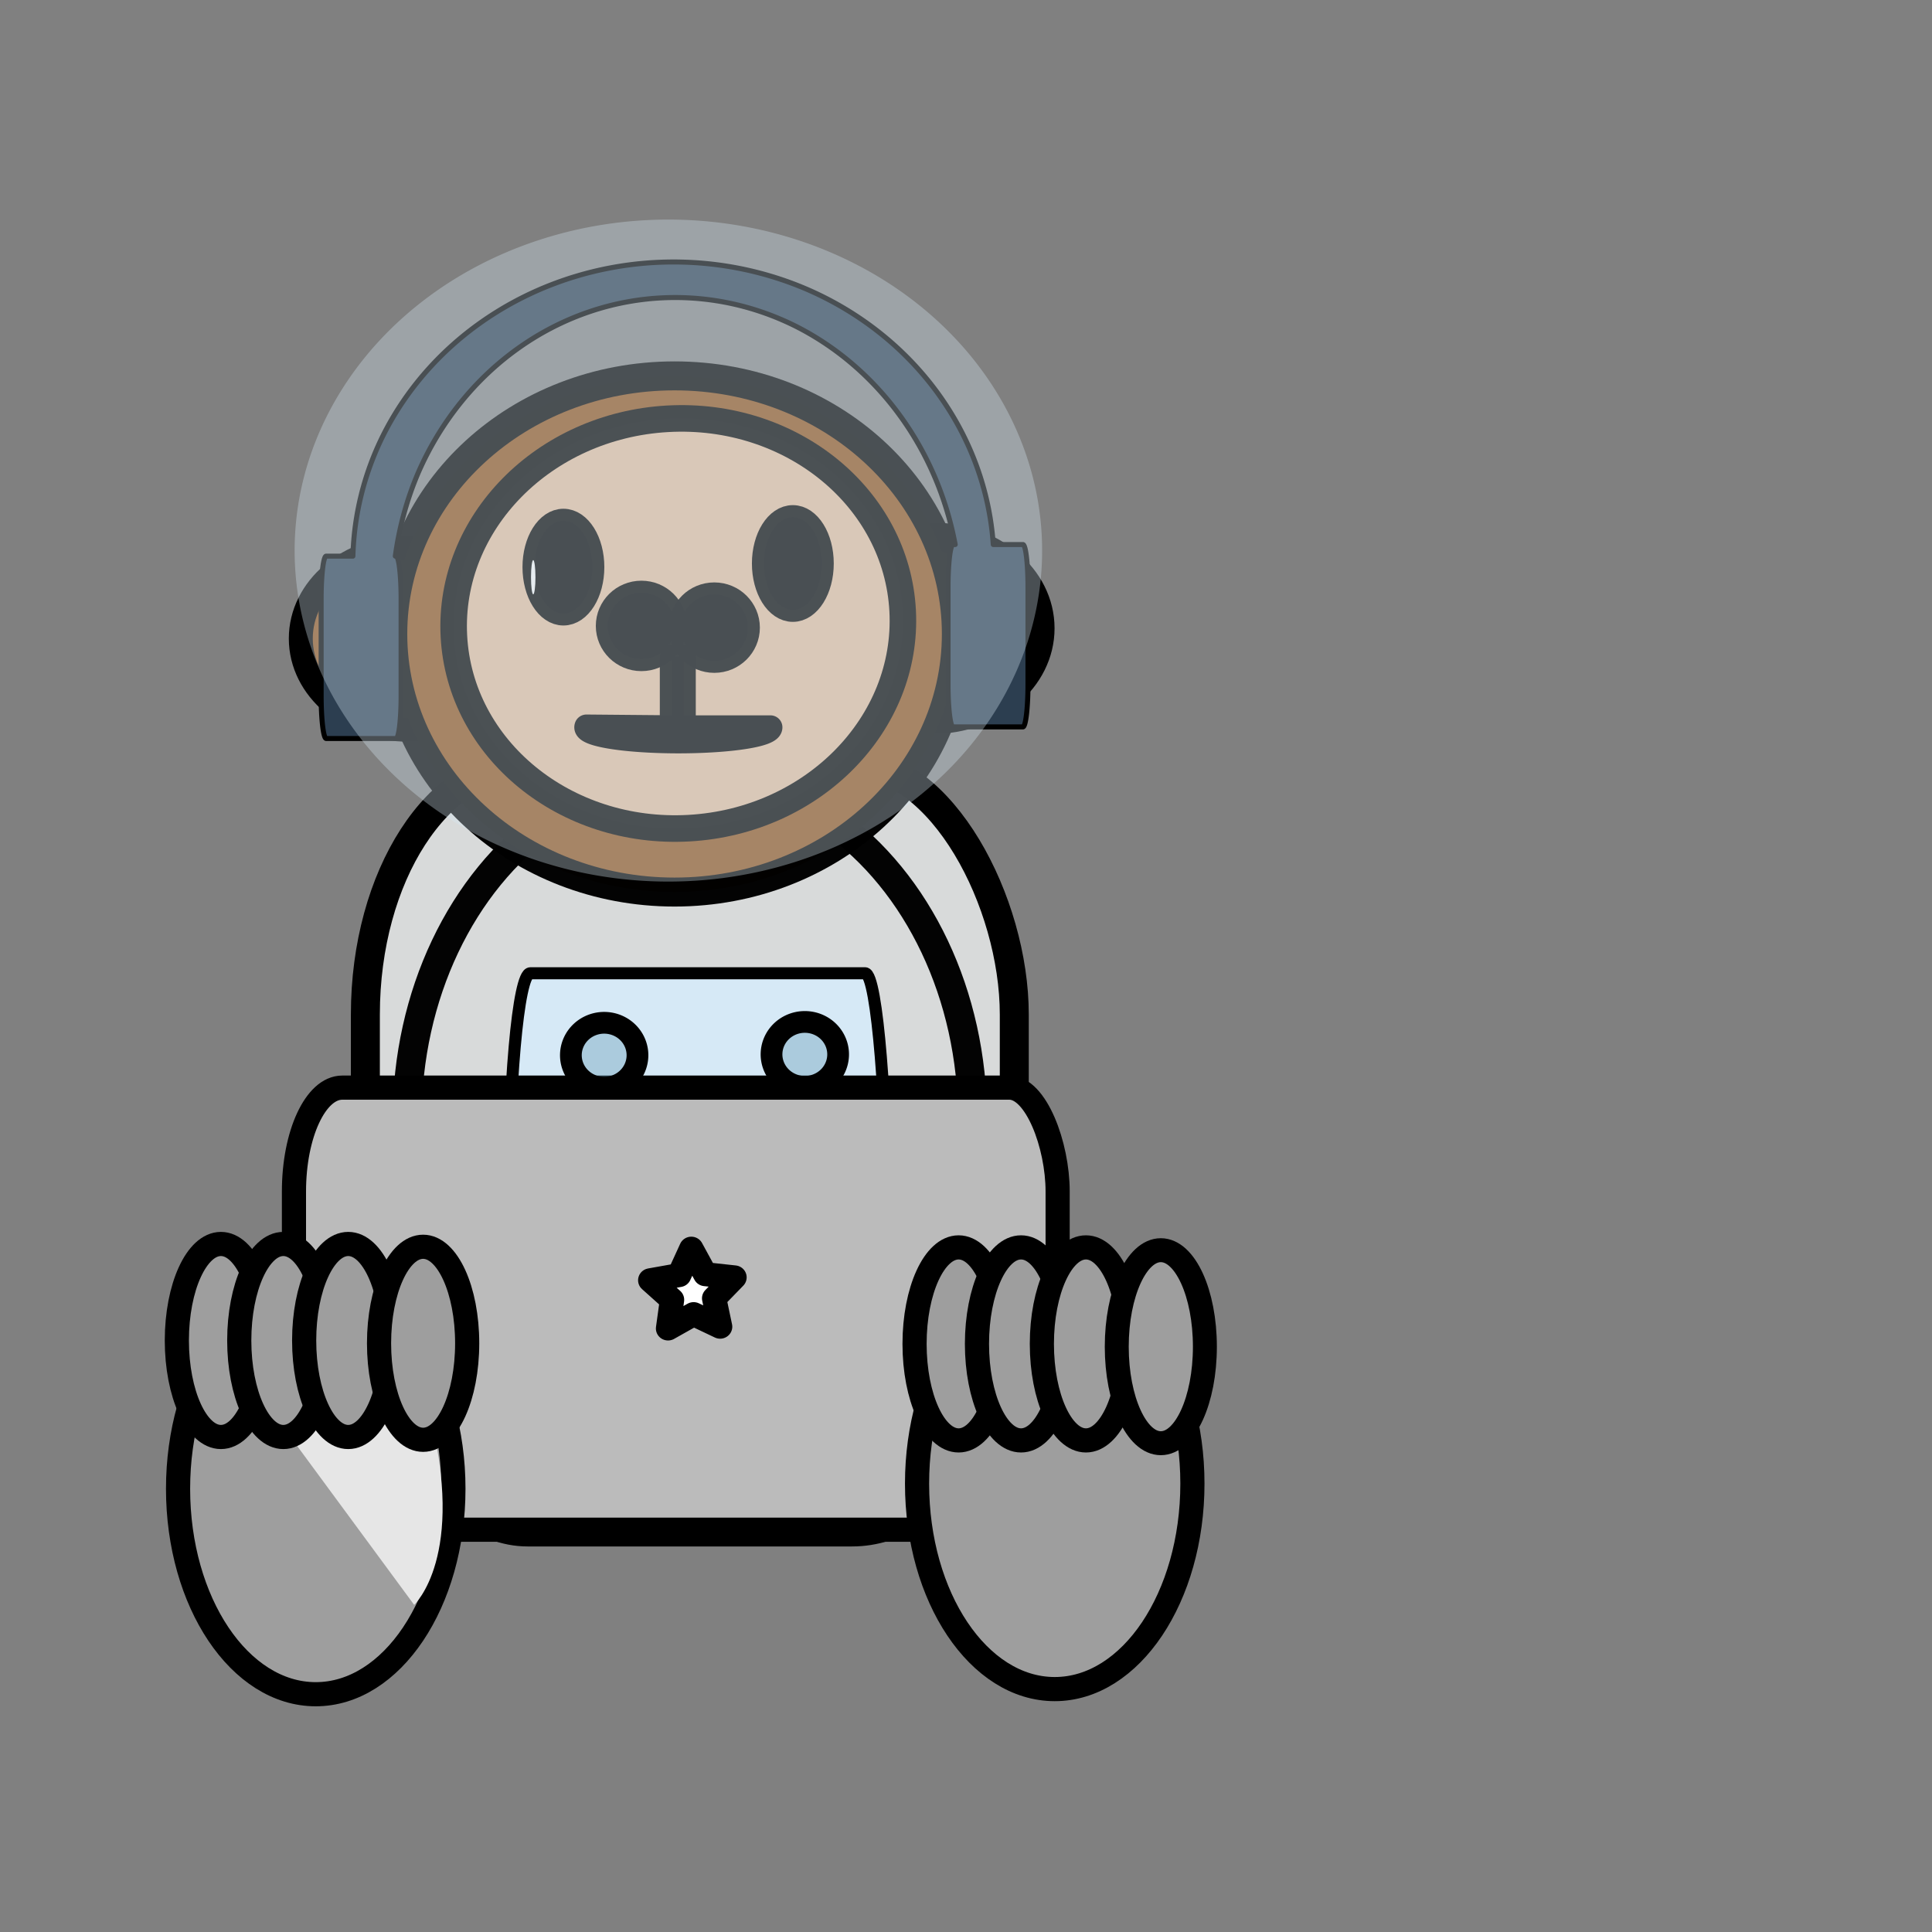<?xml version="1.0" encoding="UTF-8" standalone="no"?>
<!-- Created with Inkscape (http://www.inkscape.org/) -->

<svg
   xmlns:dc="http://purl.org/dc/elements/1.1/"
   xmlns:cc="http://creativecommons.org/ns#"
   xmlns:rdf="http://www.w3.org/1999/02/22-rdf-syntax-ns#"
   xmlns:svg="http://www.w3.org/2000/svg"
   xmlns="http://www.w3.org/2000/svg"
   xmlns:sodipodi="http://sodipodi.sourceforge.net/DTD/sodipodi-0.dtd"
   xmlns:inkscape="http://www.inkscape.org/namespaces/inkscape"
   width="800"
   height="800"
   class="spaceMonkey"
   id="svg5871"
   version="1.1"
   inkscape:version="0.91 r13725"
   sodipodi:docname="spacemonkey.svg">
  <rect width="100%" height="100%" fill="#808080" stroke="none"/>
  <defs
     id="defs5873">
    <inkscape:perspective
       sodipodi:type="inkscape:persp3d"
       inkscape:vp_x="-223.44574 : 447.63961 : 1"
       inkscape:vp_y="0 : 1000 : 0"
       inkscape:vp_z="800.55426 : 447.63961 : 1"
       inkscape:persp3d-origin="288.55426 : 319.63961 : 1"
       id="perspective6730" />
  </defs>
  <sodipodi:namedview
     id="base"
     pagecolor="#ffffff"
     bordercolor="#666666"
     borderopacity="1.0"
     inkscape:pageopacity="0.0"
     inkscape:pageshadow="2"
     inkscape:zoom="0.7071068"
     inkscape:cx="278.74355"
     inkscape:cy="432.14412"
     inkscape:current-layer="layer10"
     inkscape:document-units="px"
     showgrid="false"
     inkscape:snap-bbox="true"
     inkscape:object-paths="false"
     inkscape:snap-bbox-midpoints="false"
     inkscape:snap-bbox-edge-midpoints="false"
     inkscape:bbox-nodes="true"
     inkscape:snap-nodes="false"
     inkscape:window-width="1197"
     inkscape:window-height="630"
     inkscape:window-x="40"
     inkscape:window-y="25"
     inkscape:window-maximized="0"
     inkscape:snap-global="false" />
  <g
     inkscape:groupmode="layer"
     id="layer20"
     inkscape:label="Layer#4"
     transform="translate(0,32)">
    <rect
       style="fill:#d8dada;fill-opacity:1;fill-rule:evenodd;stroke:#000000;stroke-width:12;stroke-linecap:round;stroke-linejoin:bevel;stroke-miterlimit:4;stroke-dasharray:none;stroke-opacity:1"
       id="rect10283"
       width="268.701"
       height="318.198"
       x="151.293"
       y="284.155"
       rx="67.172"
       ry="103.945" />
  </g>
  <g
     inkscape:groupmode="layer"
     id="layer19"
     inkscape:label="Layer#3"
     transform="translate(0,32)">
    <ellipse
       style="fill:#d8dada;fill-opacity:1;fill-rule:nonzero;stroke:#000000;stroke-width:12;stroke-linecap:square;stroke-linejoin:round;stroke-miterlimit:4;stroke-dasharray:none;stroke-opacity:0.982"
       id="path6558"
       cx="285.649"
       cy="431.299"
       rx="117.054"
       ry="142.686" />
    <rect
       ry="103.945"
       rx="9.189"
       y="371.008"
       x="210.433"
       height="216.375"
       width="156.978"
       id="rect10285"
       style="fill:#d6e9f6;fill-opacity:1;fill-rule:evenodd;stroke:#000000;stroke-width:5;stroke-linecap:round;stroke-linejoin:bevel;stroke-miterlimit:4;stroke-dasharray:none;stroke-opacity:1" />
  </g>
  <g
     inkscape:groupmode="layer"
     id="layer9"
     inkscape:label="Layer#1"
     transform="translate(0,32)">
    <ellipse
       id="path10273"
       style="fill:#8d521d;fill-opacity:1;stroke:#000000;stroke-width:12;stroke-linecap:square;stroke-linejoin:round;stroke-miterlimit:4;stroke-dasharray:none;stroke-opacity:1"
       cx="386.101"
       cy="228.159"
       rx="44.567"
       ry="37.764" />
  </g>
  <g
     inkscape:groupmode="layer"
     id="layer8"
     inkscape:label="Layer"
     transform="translate(0,32)">
    <ellipse
       style="fill:#8d521d;fill-opacity:1;stroke:#000000;stroke-width:9.917;stroke-linecap:square;stroke-linejoin:round;stroke-miterlimit:4;stroke-dasharray:none;stroke-opacity:1"
       id="path5881"
       cx="169.122"
       cy="232.402"
       rx="44.567"
       ry="37.764" />
    <ellipse
       style="fill:#001d3e;fill-opacity:1;fill-rule:evenodd;stroke:#000000;stroke-width:9.917;stroke-linecap:square;stroke-linejoin:round;stroke-miterlimit:4;stroke-dasharray:none;stroke-opacity:0.982"
       id="path6439"
       cx="253.799"
       cy="208.988"
       rx="30.386"
       ry="21.903" />
    <path
       style="fill:#001d3e;fill-opacity:1;fill-rule:evenodd;stroke:#000000;stroke-width:9.917;stroke-linecap:square;stroke-linejoin:round;stroke-miterlimit:4;stroke-dasharray:none;stroke-opacity:0.982"
       id="path6456"
       d="m 221.309,212.585 c 0.267,-4.336 0.383,-8.679 0.597,-13.019 0.324,-3.443 -0.011,-6.966 0.727,-10.373 0.465,-2.144 0.765,-2.591 1.626,-4.647 2.077,-4.439 5.516,-8.127 9.165,-11.507 4.711,-3.831 10.224,-6.27 15.849,-8.953 1.952,-0.931 6.141,-1.53 8.343,-1.901 6.896,-1.118 11.362,0.31 17.477,3.106 5.357,3.22 8.204,8.585 10.88,13.778 2.367,5.397 3.528,11.109 3.64,16.919 0.043,4.401 -0.609,8.681 -2.638,12.671 -3.852,5.828 -10.807,8.216 -16.999,11.544 -3.815,1.459 -8.073,1.483 -12.14,1.672 -3.53,0.017 -7.076,0.332 -10.597,0.031 -3.708,-0.682 -7.393,-1.531 -11.053,-2.42 -3.31,-1.08 -6.006,-2.981 -8.579,-5.137 -2.712,-2.54 -3.15,-6.135 -3.879,-9.486 -0.381,-1.738 -0.69,-3.486 -0.962,-5.241 0,0 10.25,-5.025 10.25,-5.025 l 0,0 c 0.218,1.748 0.444,3.496 0.825,5.221 0.685,3.101 1.178,6.457 3.655,8.813 2.443,2.039 5.046,3.843 8.236,4.738 3.61,0.919 7.26,1.833 10.988,2.207 3.443,0.137 6.894,0.105 10.337,-0.014 4.071,-0.206 8.303,-0.363 11.984,-2.175 -17.871,9.731 -8.792,5.152 -6.05,3.136 1.323,-0.973 2.477,-2.171 3.445,-3.449 2.548,-4.007 2.979,-7.748 3.195,-12.34 0.008,-0.889 0.071,-1.778 0.024,-2.666 -0.248,-4.749 -1.501,-9.468 -3.386,-13.867 -2.593,-4.995 -5.233,-10.183 -10.511,-13.178 -2.166,-0.997 -3.207,-1.584 -5.571,-2.219 -3.766,-1.01 -7.688,-0.989 -11.514,-0.319 -2.309,0.437 -3.36,0.574 -5.611,1.251 -0.898,0.27 -3.412,1.445 -2.653,0.922 2.332,-1.608 4.945,-2.829 7.434,-4.218 0.683,-0.381 -1.365,0.768 -2.017,1.194 -0.66,0.431 -1.277,0.917 -1.915,1.376 -3.717,3.227 -7.133,6.845 -9.397,11.119 -0.333,0.737 -0.716,1.456 -1,2.21 -1.523,4.039 -1.443,8.329 -1.649,12.546 -0.186,4.204 -0.261,8.424 0.135,12.62 0,0 -10.689,5.076 -10.689,5.076 z"
       inkscape:connector-curvature="0" />
    <path
       style="fill:#001d3e;fill-opacity:1;fill-rule:evenodd;stroke:#000000;stroke-width:9.917;stroke-linecap:square;stroke-linejoin:round;stroke-miterlimit:4;stroke-dasharray:none;stroke-opacity:0.982"
       id="path6458"
       d="m 230.952,243.737 c -1.214,-5.113 -2.692,-10.167 -3.863,-15.288 -1.405,-7.515 -1.803,-15.161 -1.828,-22.777 0.409,-4.894 0.384,-12.068 3.842,-16.131 0.605,-0.711 1.42,-1.241 2.13,-1.861 4.096,-2.179 8.101,-4.514 12.289,-6.537 0.962,-0.465 2.056,-0.642 3.103,-0.898 4.415,-1.078 8.752,-1.046 13.267,-0.773 5.38,0.386 10.735,1.3 15.612,3.502 4.154,2.192 5.805,6.378 7.282,10.37 2.17,6.368 3.25,12.999 5.08,19.457 0.836,2.765 0.448,1.426 1.17,4.014 0,0 -10.105,5.073 -10.105,5.073 l 0,0 c -0.578,-2.645 -0.268,-1.27 -0.932,-4.125 -1.494,-6.485 -2.369,-13.148 -5.005,-19.353 -1.562,-3.69 -3.198,-7.521 -7.128,-9.52 -4.649,-2.211 -9.795,-3.047 -14.973,-3.396 -4.439,-0.203 -8.735,-0.132 -13.027,1.102 -1.032,0.297 -3.88,1.682 -3.039,1.05 2.071,-1.556 4.539,-2.588 6.808,-3.882 -0.756,0.524 -1.61,0.944 -2.268,1.572 -3.807,3.632 -4.15,11.039 -4.497,15.772 7e-5,7.523 0.362,15.086 1.919,22.485 1.215,4.97 2.49,9.993 4.625,14.699 0,0 -10.463,5.446 -10.463,5.446 z"
       inkscape:connector-curvature="0" />
    <path
       style="fill:#001d3e;fill-opacity:1;fill-rule:evenodd;stroke:#000000;stroke-width:9.917;stroke-linecap:square;stroke-linejoin:round;stroke-miterlimit:4;stroke-dasharray:none;stroke-opacity:0.982"
       id="path6460"
       d="m 224.551,228.446 c -0.196,-4.5 -1.491,-8.898 -1.078,-13.431 0.146,-1.6 0.537,-3.172 0.806,-4.758 2.183,-7.925 6.337,-15.465 13.247,-20.71 1.025,-0.778 2.183,-1.391 3.274,-2.087 2.194,-1.041 10.493,-7.308 15.859,-5.961 3.716,0.933 6.272,4.528 7.788,7.526 0.71,1.403 1.18,2.9 1.77,4.351 2.058,6.773 2.928,14.002 0.932,20.902 -1.11,3.839 -2.096,4.918 -4.192,8.253 -0.962,1.052 -1.837,2.18 -2.887,3.156 -0.933,0.867 -1.915,1.716 -3.042,2.354 -4.911,2.781 -10.227,6.514 -16.213,7.425 -2.583,0.393 -4.091,0.162 -6.656,-0.002 -3.709,-0.727 -8.256,-1.567 -10.587,-4.703 -0.333,-0.448 -0.535,-0.971 -0.802,-1.456 -0.706,-1.896 -0.695,-3.853 -0.415,-5.812 0,0 10.555,-4.787 10.555,-4.787 l 0,0 c -0.458,1.743 -0.634,3.498 -0.026,5.242 0.202,0.408 0.34,0.849 0.605,1.225 2.062,2.913 6.335,3.632 9.696,4.248 2.588,0.096 3.775,0.283 6.359,-0.213 1.116,-0.214 4.048,-1.698 3.271,-0.921 -1.584,1.584 -3.803,2.511 -5.862,3.512 -2.502,1.216 9.978,-6.042 6.298,-5.271 2.211,-3.191 3.291,-4.292 4.541,-8.014 2.253,-6.71 1.505,-13.756 -0.797,-20.34 -1.598,-3.541 -3.047,-7.249 -6.674,-9.477 -0.814,-0.5 -1.732,-0.906 -2.691,-1.069 -0.939,-0.16 -3.453,0.821 -2.86,0.125 1.546,-1.815 4.086,-2.641 6.129,-3.962 -1.167,0.665 -2.402,1.237 -3.501,1.996 -7.128,4.923 -11.544,12.242 -13.683,20.15 -0.227,1.506 -0.585,3 -0.682,4.519 -0.281,4.39 1.035,8.713 2.206,12.913 0,0 -10.689,5.076 -10.689,5.076 z"
       inkscape:connector-curvature="0" />
    <path
       style="fill:#001d3e;fill-opacity:1;fill-rule:evenodd;stroke:#000000;stroke-width:9.917;stroke-linecap:square;stroke-linejoin:round;stroke-miterlimit:4;stroke-dasharray:none;stroke-opacity:0.982"
       id="path6462"
       d="m 242.391,210.223 c 0.311,-3.125 0.48,-6.267 1.118,-9.355 0.469,-2.27 0.858,-3.357 1.535,-5.567 1.173,-3.354 0.54,-1.704 1.896,-4.95 0,0 10.212,-4.399 10.212,-4.399 l 0,0 c -1.429,3.199 -0.754,1.569 -2.018,4.892 -1.517,4.647 -2.771,9.419 -2.082,14.316 0,0 -10.661,5.063 -10.661,5.063 z"
       inkscape:connector-curvature="0" />
    <path
       style="fill:#001d3e;fill-opacity:1;fill-rule:evenodd;stroke:#000000;stroke-width:9.917;stroke-linecap:square;stroke-linejoin:round;stroke-miterlimit:4;stroke-dasharray:none;stroke-opacity:0.982"
       id="path6464"
       d="m 273.278,186.609 c -0.235,0.479 -0.409,0.988 -0.706,1.436 -1.354,2.042 -3.176,3.822 -4.999,5.487 -5.675,5.182 -12.181,9.281 -18.636,13.555 -6.509,4.394 -13.385,8.334 -19.705,12.976 -3.018,2.217 -6.117,4.68 -8.426,7.587 -1.119,1.408 -1.939,3.002 -2.908,4.504 -3.22,6.586 -4.568,13.764 -3.146,20.94 0.942,4.752 1.762,5.706 3.911,10.121 1.309,1.753 2.438,3.637 3.927,5.26 7.07,7.702 18.571,13.975 28.407,18.052 2.661,1.103 5.412,2.007 8.119,3.01 10.139,3.166 20.597,5.743 31.301,6.475 2.166,0.148 4.343,0.251 6.513,0.171 1.919,-0.071 3.815,-0.415 5.723,-0.622 -3.033,2.499 11.617,-4.215 8.709,-3.171 -2.075,0.745 -3.814,2.951 -6.018,2.681 -1.417,-0.174 1.986,-1.946 2.728,-3.084 2.434,-3.731 2.791,-6.48 3.997,-10.767 0.419,-2.525 0.957,-5.036 1.258,-7.575 0.546,-4.599 0.86,-12.288 0.847,-16.881 -0.013,-4.596 -0.322,-11.02 -1.006,-15.62 -0.353,-2.372 -0.954,-4.705 -1.431,-7.058 -2.459,-8.214 -6.384,-16.127 -12.444,-22.598 -2.713,-2.897 -4.047,-3.676 -7.151,-5.949 -3.588,-2.161 -7.543,-3.852 -11.925,-3.304 -1.915,0.24 -3.438,0.886 -5.221,1.516 -7.096,3.746 4.267,-2.263 5.166,-2.626 0.764,-0.309 -1.278,1.002 -1.846,1.57 -1.599,1.598 -2.456,3.398 -3.274,5.405 -1.312,4.454 0.676,8.838 2.076,13.059 0.325,0.856 0.64,1.716 0.974,2.569 0.825,2.109 1.113,2.884 2.17,4.863 1.009,1.888 2.137,3.671 3.056,5.602 1.564,3.8 1.731,7.883 1.891,11.9 -0.016,2.783 0.452,5.823 -0.671,8.495 -0.168,0.4 -0.428,0.762 -0.642,1.143 -0.663,0.991 -1.599,1.713 -2.562,2.43 0,0 -10.949,4.051 -10.949,4.051 l 0,0 c 0.984,-0.628 2.008,-1.214 2.778,-2.082 0.26,-0.309 0.566,-0.59 0.781,-0.928 1.501,-2.356 1.027,-5.635 1.096,-8.238 -0.127,-3.886 -0.303,-7.834 -1.73,-11.53 -1.968,-4.429 -4.575,-8.606 -6.031,-13.236 -1.228,-3.436 -3.271,-7.969 -2.987,-11.621 0.051,-0.665 0.258,-1.311 0.387,-1.967 0.59,-1.613 0.822,-2.507 1.761,-4.001 3.712,-5.906 11.136,-8.336 17.446,-11.309 2.035,-0.602 3.25,-1.089 5.423,-1.202 4.504,-0.234 8.436,1.707 11.937,4.146 2.865,2.432 4.292,3.468 6.801,6.414 5.8,6.812 9.743,14.865 12.182,23.216 0.454,2.397 1.042,4.776 1.361,7.192 0.63,4.774 0.739,11.073 0.749,15.84 0.01,4.476 -0.147,12.316 -0.493,16.823 -0.192,2.498 -0.554,4.983 -0.831,7.474 -0.807,4.022 -1.065,7.193 -3.068,10.834 -3.048,5.541 -9.262,7.465 -14.96,10.591 -1.252,0.687 -2.585,1.261 -3.964,1.686 -1.506,0.464 -3.096,0.643 -4.643,0.965 -1.871,0.127 -3.736,0.381 -5.612,0.382 -3.969,0.002 -9.638,-0.686 -13.463,-1.316 -8.142,-1.341 -16.128,-3.425 -23.922,-5.981 -2.691,-1.038 -5.423,-1.989 -8.073,-3.115 -5.869,-2.494 -10.531,-4.859 -15.932,-8.149 -4.761,-2.899 -9.402,-6.022 -13.288,-9.935 -1.608,-1.619 -2.865,-3.513 -4.297,-5.27 -2.341,-4.586 -3.142,-5.381 -4.16,-10.352 -1.495,-7.3 -0.192,-14.694 2.859,-21.486 0.944,-1.561 1.715,-3.225 2.831,-4.684 2.353,-3.074 5.62,-5.646 8.781,-7.936 6.486,-4.699 13.57,-8.636 20.187,-13.164 6.159,-4.114 12.116,-7.807 17.43,-12.884 1.349,-1.289 3.144,-3.192 4.234,-4.823 0.224,-0.335 0.354,-0.717 0.531,-1.076 0,0 10.792,-4.878 10.792,-4.878 z"
       inkscape:connector-curvature="0" />
    <path
       style="fill:#001d3e;fill-opacity:1;fill-rule:evenodd;stroke:#000000;stroke-width:9.917;stroke-linecap:square;stroke-linejoin:round;stroke-miterlimit:4;stroke-dasharray:none;stroke-opacity:0.982"
       id="path6468"
       d="m 219.796,232.625 c 1.705,-7.114 2.372,-14.396 2.929,-21.652 0.469,-7.131 0.488,-14.286 1.038,-21.412 0.355,-3.094 1.757,-5.639 4.683,-7.253 3.882,-2.14 7.827,-4.179 11.74,-6.269 3.153,-1.3 6.525,-2.347 9.988,-2.599 2.242,-0.163 3.476,0.058 5.69,0.282 7.128,0.885 10.125,3.76 14.913,8.374 4.634,4.302 6.958,9.973 9.179,15.573 1.678,4.289 2.412,8.785 2.787,13.314 0.323,3.985 -0.68,7.907 -1.61,11.766 -0.416,1.71 -0.744,3.436 -1.052,5.165 0,0 -10.635,4.819 -10.635,4.819 l 0,0 c 0.407,-1.793 0.935,-3.56 1.358,-5.35 0.954,-3.758 1.977,-7.579 1.723,-11.472 -0.229,-4.476 -0.785,-8.937 -2.327,-13.207 -2.044,-5.517 -4.436,-10.964 -8.884,-15.218 -4.666,-4.427 -7.781,-6.919 -14.612,-7.679 -2.254,-0.16 -3.222,-0.332 -5.488,-0.073 -3.473,0.398 -6.824,1.549 -9.937,2.993 18.817,-10.306 6.58,-4.011 4.932,-2.416 -1.302,1.26 -1.917,2.874 -2.293,4.552 -1.054,7.22 -1.389,14.507 -1.902,21.773 -0.487,7.028 -0.897,14.062 -1.551,21.078 0,0 -10.669,4.912 -10.669,4.912 z"
       inkscape:connector-curvature="0" />
    <path
       style="fill:#001d3e;fill-opacity:1;fill-rule:evenodd;stroke:#000000;stroke-width:9.917;stroke-linecap:square;stroke-linejoin:round;stroke-miterlimit:4;stroke-dasharray:none;stroke-opacity:0.982"
       id="path6470"
       d="m 226.822,235.097 c -0.098,-1.177 -0.424,-5.265 -0.551,-5.793 -0.584,-2.433 -3.161,-8.528 -4.005,-10.628 -3.087,-7.682 -1.765,-3.98 -4.209,-11.923 -1.529,-6.537 -2.663,-13.355 -0.416,-19.876 1.004,-2.913 1.671,-3.567 3.362,-6.064 0.644,-0.729 1.233,-1.504 1.933,-2.188 3.542,-3.458 11.644,-6.828 14.417,-7.688 1.103,-0.342 2.212,0.702 3.23,1.224 2.503,1.284 5.13,3.498 7.278,5.158 5.786,5.18 11.992,10.624 16.221,17.056 0.714,1.085 1.278,2.25 1.917,3.375 3.719,7.18 3.737,15.129 3.386,22.915 -0.2,3.272 -0.524,6.536 -0.827,9.801 0.096,1.289 -0.625,2.417 -0.735,3.686 -0.033,0.378 0.02,0.759 0.03,1.138 0.545,1.317 1.825,3.454 3.65,3.435 0.271,-0.002 0.515,-0.159 0.772,-0.238 4.765,-2.47 0.356,1.94 -6.452,2.814 -1.266,0.163 1.576,-1.877 2.3,-2.859 1.9,-2.577 2.709,-4.071 4.344,-6.794 2.723,-4.892 5.372,-9.817 7.723,-14.873 1.195,-2.809 2.14,-5.706 3.128,-8.584 2.328,-6.271 5.78,-5.779 13.578,-9.801 5.725,0.829 10.742,4.02 15.356,7.096 0.199,2.396 0.609,4.786 0.597,7.189 -0.016,3.147 -1.238,13.689 -1.593,16.845 -0.729,6.482 -1.465,12.945 -1.994,19.443 -0.349,5.728 -0.339,11.458 -1.515,17.106 -0.416,1.816 -0.217,0.943 -0.597,2.618 0,0 -10.555,4.736 -10.555,4.736 l 0,0 c 0.46,-1.732 0.208,-0.835 0.762,-2.688 1.589,-5.748 2.014,-11.646 2.734,-17.529 0.945,-6.621 2.063,-13.228 2.902,-19.861 0.611,-4.829 1.432,-11.516 1.149,-16.416 -0.117,-2.024 -0.697,-4.001 -1.046,-6.001 -3.839,-2.408 -9.493,-5.852 -14.317,-5.924 -0.416,-0.007 -0.82,0.129 -1.23,0.193 3.125,-1.711 6.267,-3.394 9.374,-5.132 0.232,-0.13 -0.508,0.177 -0.742,0.303 -1.227,0.664 -1.702,2.08 -2.299,3.196 -1.067,2.923 -1.999,5.893 -3.228,8.759 -2.661,5.135 -5.485,10.188 -8.356,15.225 -1.661,2.839 -2.336,4.075 -4.137,6.823 -0.622,0.949 -1.005,2.109 -1.932,2.809 -3.61,2.727 -7.624,4.955 -11.503,7.34 -0.541,0.333 -1.403,0.407 -2.013,0.502 -0.348,-0.055 -0.71,-0.059 -1.045,-0.166 -2.096,-0.666 -3.47,-2.772 -4.237,-4.56 -0.117,-1.695 0.127,-3.273 0.447,-4.916 0.599,-3.375 1.457,-6.714 1.719,-10.138 0.69,-7.66 0.666,-15.388 -3.001,-22.474 -0.619,-1.094 -1.186,-2.215 -1.857,-3.282 -4.078,-6.488 -9.691,-12.074 -15.795,-16.932 -2.416,-1.655 -4.742,-3.488 -7.55,-4.576 -0.903,-0.35 -3.443,0.088 -2.852,-0.637 1.651,-2.028 4.512,-2.872 6.819,-4.234 1.618,-0.955 -6.891,4.364 -4.26,3.595 -1.842,2.378 -2.591,3.048 -3.784,5.875 -2.683,6.364 -1.96,13.189 -0.519,19.732 1.958,6.346 1.565,5.696 4.218,11.809 0.817,1.882 1.714,3.732 2.581,5.594 0.756,1.623 1.683,3.184 2.291,4.86 0.721,1.987 0.505,4.217 1.665,6.098 0,0 -10.73,4.425 -10.73,4.425 z"
       inkscape:connector-curvature="0" />
    <ellipse
       style="fill:#000000;fill-opacity:1;fill-rule:evenodd;stroke:#000000;stroke-width:9.917;stroke-linecap:square;stroke-linejoin:round;stroke-miterlimit:4;stroke-dasharray:none;stroke-opacity:0.982"
       id="path6494"
       cx="263.523"
       cy="218.807"
       rx="32.007"
       ry="26.435" />
    <rect
       style="fill:#bbbbbb;fill-opacity:1;fill-rule:nonzero;stroke:#000000;stroke-width:10;stroke-linecap:round;stroke-linejoin:round;stroke-miterlimit:4;stroke-dasharray:none;stroke-opacity:1"
       id="rect6662"
       width="316.223"
       height="183.051"
       x="121.722"
       y="418.363"
       ry="43"
       rx="20"
       inkscape:export-xdpi="90"
       inkscape:export-ydpi="90" />
    <path
       sodipodi:type="arc"
       style="fill:#dab89a;fill-opacity:1;fill-rule:evenodd;stroke:#000000;stroke-width:5;stroke-linecap:round;stroke-linejoin:bevel;stroke-miterlimit:4;stroke-dasharray:none;stroke-opacity:1"
       id="path10247"
       sodipodi:cx="391.92422"
       sodipodi:cy="230.90341"
       sodipodi:rx="20.221447"
       sodipodi:ry="19.445436"
       d="m 410.183,239.26 a 20.221,19.445 0 0 1 -26.875,9.235 20.221,19.445 0 0 1 -9.712,-25.806 20.221,19.445 0 0 1 26.796,-9.444 20.221,19.445 0 0 1 9.929,25.73"
       sodipodi:start="0.44423257"
       sodipodi:end="0.42801829"
       sodipodi:open="true" />
    <path
       sodipodi:open="true"
       sodipodi:end="0.42801829"
       sodipodi:start="0.44423257"
       d="m 184.581,241.51 a 20.221,19.445 0 0 1 -26.875,9.235 20.221,19.445 0 0 1 -9.712,-25.806 20.221,19.445 0 0 1 26.796,-9.444 20.221,19.445 0 0 1 9.929,25.73"
       sodipodi:ry="19.445436"
       sodipodi:rx="20.221447"
       sodipodi:cy="233.15341"
       sodipodi:cx="166.32216"
       id="path10249"
       style="fill:#dab89a;fill-opacity:1;fill-rule:evenodd;stroke:#000000;stroke-width:5;stroke-linecap:round;stroke-linejoin:bevel;stroke-miterlimit:4;stroke-dasharray:none;stroke-opacity:1"
       sodipodi:type="arc" />
    <path
       sodipodi:type="star"
       style="fill:#ffffff;fill-opacity:1;stroke:#000000;stroke-width:24.756;stroke-linecap:square;stroke-linejoin:round;stroke-miterlimit:4;stroke-dasharray:none;stroke-opacity:1"
       id="path5444"
       sodipodi:sides="5"
       sodipodi:cx="499.39417"
       sodipodi:cy="546.6756"
       sodipodi:r1="45.086723"
       sodipodi:r2="22.543362"
       sodipodi:arg1="0.90768989"
       sodipodi:arg2="1.5360084"
       inkscape:flatsided="false"
       inkscape:rounded="0"
       inkscape:randomized="0"
       d="m 527.148,582.208 -26.97,-13.002 -26.001,14.846 4.032,-29.668 -22.154,-20.14 29.462,-5.333 12.309,-27.293 14.176,26.372 29.761,3.272 -20.7,21.632 z"
       inkscape:transform-center-x="0.1972438"
       inkscape:transform-center-y="-1.5400888"
       transform="matrix(0.407,0,0,0.401,83.638,283.896)" />
  </g>
  <g
     id="layer1"
     inkscape:label="Layer 1"
     inkscape:groupmode="layer"
     transform="translate(0,32)">
    <ellipse
       style="fill:#8d521d;fill-opacity:1;stroke:#000000;stroke-width:12;stroke-linecap:square;stroke-linejoin:round;stroke-miterlimit:4;stroke-dasharray:none;stroke-opacity:0.982"
       id="path5879"
       cx="279.324"
       cy="230.514"
       rx="116.684"
       ry="106.871" />
    <ellipse
       style="fill:#9e9e9e;fill-opacity:1;fill-rule:evenodd;stroke:#000000;stroke-width:10;stroke-linecap:round;stroke-linejoin:round;stroke-miterlimit:4;stroke-dasharray:none;stroke-opacity:1"
       id="path6850"
       cx="130.741"
       cy="584.454"
       rx="57.01"
       ry="85.087" />
    <ellipse
       id="path10288"
       style="fill:#9e9e9e;fill-opacity:1;fill-rule:evenodd;stroke:#000000;stroke-width:10;stroke-linecap:round;stroke-linejoin:round;stroke-miterlimit:4;stroke-dasharray:none;stroke-opacity:1"
       cx="436.742"
       cy="582.332"
       rx="57.01"
       ry="85.087" />
    <path
       sodipodi:type="arc"
       style="fill:#6096b2;fill-opacity:0.367;fill-rule:evenodd;stroke:#000000;stroke-width:9;stroke-linecap:round;stroke-linejoin:bevel;stroke-miterlimit:4;stroke-dasharray:none;stroke-opacity:1"
       id="path10317"
       sodipodi:cx="250.17755"
       sodipodi:cy="404.94913"
       sodipodi:rx="13.788582"
       sodipodi:ry="13.435029"
       d="m 262.628,410.723 a 13.789,13.435 0 0 1 -18.326,6.38 13.789,13.435 0 0 1 -6.623,-17.83 13.789,13.435 0 0 1 18.272,-6.525 13.789,13.435 0 0 1 6.771,17.777"
       sodipodi:start="0.44423257"
       sodipodi:end="0.42801829"
       sodipodi:open="true" />
    <path
       sodipodi:open="true"
       sodipodi:end="0.42801829"
       sodipodi:start="0.44423257"
       d="m 345.713,410.369 a 13.789,13.435 0 0 1 -18.326,6.38 13.789,13.435 0 0 1 -6.623,-17.83 13.789,13.435 0 0 1 18.272,-6.525 13.789,13.435 0 0 1 6.771,17.777"
       sodipodi:ry="13.435029"
       sodipodi:rx="13.788582"
       sodipodi:cy="404.59558"
       sodipodi:cx="333.2626"
       id="path10319"
       style="fill:#6096b2;fill-opacity:0.367;fill-rule:evenodd;stroke:#000000;stroke-width:9;stroke-linecap:round;stroke-linejoin:bevel;stroke-miterlimit:4;stroke-dasharray:none;stroke-opacity:1"
       sodipodi:type="arc" />
    <path
       style="fill:#e6e6e6;stroke:#000000;stroke-width:0;stroke-linecap:butt;stroke-linejoin:miter;stroke-miterlimit:4;stroke-dasharray:none;stroke-opacity:1"
       d="m 113.32,553.535 58.172,79 c 0,0 21.785,-20 6.142,-80"
       id="path3195"
       inkscape:connector-curvature="0" />
    <ellipse
       ry="84.841"
       rx="93.099"
       cy="241.464"
       cx="268.842"
       transform="matrix(0.998,-0.056,0.052,0.999,0,0)"
       id="ellipse6187"
       style="fill:#dab89a;fill-opacity:1;stroke:#000000;stroke-width:11;stroke-linecap:square;stroke-linejoin:round;stroke-miterlimit:4;stroke-dasharray:none;stroke-opacity:0.982" />
  </g>
  <g
     inkscape:groupmode="layer"
     id="layer2"
     inkscape:label="Layer 2"
     transform="translate(0,32)">
    <ellipse
       style="fill:#000000;fill-opacity:1;fill-rule:evenodd;stroke:#000000;stroke-width:9.917;stroke-linecap:square;stroke-linejoin:round;stroke-miterlimit:4;stroke-dasharray:none;stroke-opacity:0.982"
       id="path6500"
       cx="233.297"
       cy="202.833"
       rx="11.988"
       ry="19.212" />
    <ellipse
       style="fill:#000000;fill-opacity:1;fill-rule:evenodd;stroke:#000000;stroke-width:9.917;stroke-linecap:square;stroke-linejoin:round;stroke-miterlimit:4;stroke-dasharray:none;stroke-opacity:0.982"
       id="path6528"
       cx="295.774"
       cy="227.89"
       rx="13.915"
       ry="13.766" />
    <rect
       style="fill:#000000;fill-opacity:1;fill-rule:evenodd;stroke:#000000;stroke-width:9.917;stroke-linecap:square;stroke-linejoin:round;stroke-miterlimit:4;stroke-dasharray:none;stroke-opacity:0.982"
       id="rect6530"
       width="4.975"
       height="33.37"
       x="278.173"
       y="239.806"
       ry="0.704"
       rx="0.704" />
    <ellipse
       style="fill:#000000;fill-opacity:1;fill-rule:evenodd;stroke:#000000;stroke-width:9.917;stroke-linecap:square;stroke-linejoin:round;stroke-miterlimit:4;stroke-dasharray:none;stroke-opacity:0.982"
       id="path6528-9"
       cx="265.589"
       cy="227.177"
       rx="13.915"
       ry="13.766" />
    <path
       sodipodi:type="arc"
       style="fill:#dab89a;fill-opacity:1;fill-rule:evenodd;stroke:#000000;stroke-width:9.917;stroke-linecap:round;stroke-linejoin:round;stroke-miterlimit:4;stroke-dasharray:none;stroke-opacity:1"
       id="path8392"
       sodipodi:cx="280.8934"
       sodipodi:cy="269.16806"
       sodipodi:rx="38.129929"
       sodipodi:ry="5.8241515"
       d="m 319.023,269.168 a 38.13,5.824 0 0 1 -19.716,5.1 38.13,5.824 0 0 1 -38.759,-0.174 38.13,5.824 0 0 1 -17.719,-5.268 l 38.064,0.342 z"
       sodipodi:start="0"
       sodipodi:end="3.2004051" />
    <ellipse
       ry="19.212"
       rx="11.988"
       cy="201.333"
       cx="328.297"
       id="ellipse6197"
       style="fill:#000000;fill-opacity:1;fill-rule:evenodd;stroke:#000000;stroke-width:9.917;stroke-linecap:square;stroke-linejoin:round;stroke-miterlimit:4;stroke-dasharray:none;stroke-opacity:0.982" />
    <ellipse
       ry="7.085"
       rx="0.923"
       cy="207.01"
       cx="220.799"
       id="ellipse6199"
       style="fill:#eeeeee;fill-opacity:1;fill-rule:evenodd;stroke:#eeeeee;stroke-width:1.671;stroke-linecap:square;stroke-linejoin:round;stroke-miterlimit:4;stroke-dasharray:none;stroke-opacity:0" />
    <path
       style="fill:#2c3e50;fill-opacity:1;fill-rule:nonzero;stroke:#000000;stroke-width:2.078;stroke-linecap:round;stroke-linejoin:round;stroke-miterlimit:4;stroke-dasharray:none;stroke-opacity:1"
       d="m 283.176,76.544 a 132.964,125.23 0 0 0 -8.873,0.01 132.964,125.23 0 0 0 -115.91,72.254 132.964,125.23 0 0 0 -12.26,49.471 l -11.059,0 c -1.16,0 -2.092,7.913 -2.092,17.74 l 0,40.037 c 0,9.828 0.932,17.74 2.092,17.74 l 28.912,0 c 1.16,0 2.094,-7.913 2.094,-17.74 l 0,-40.037 c 0,-9.828 -0.934,-17.74 -2.094,-17.74 l -0.295,0 a 126.965,118.114 87.887 0 1 9.416,-34.361 126.965,118.114 87.887 0 1 102.977,-72.66 126.965,118.114 87.887 0 1 53.561,11.9 126.965,118.114 87.887 0 1 65.881,90.322 l -0.867,0 c -1.16,0 -2.094,7.911 -2.094,17.738 l 0,40.037 c 0,9.828 0.934,17.74 2.094,17.74 l 28.91,0 c 1.16,0 2.094,-7.913 2.094,-17.74 l 0,-40.037 c 0,-9.828 -0.934,-17.738 -2.094,-17.738 l -12.277,0 A 132.964,125.23 0 0 0 334.588,87.989 132.964,125.23 0 0 0 283.176,76.544 Z"
       id="rect5621"
       inkscape:connector-curvature="0" />
  </g>
  <g
     inkscape:groupmode="layer"
     id="layer10"
     inkscape:label="Layer#2"
     transform="translate(0,32)">
    <ellipse
       id="path6876"
       style="fill:#9e9e9e;fill-opacity:1;fill-rule:evenodd;stroke:#000000;stroke-width:10;stroke-linecap:round;stroke-linejoin:round;stroke-miterlimit:4;stroke-dasharray:none;stroke-opacity:1"
       cx="91.476"
       cy="523.067"
       rx="18.248"
       ry="39.963" />
    <ellipse
       style="fill:#9e9e9e;fill-opacity:1;fill-rule:evenodd;stroke:#000000;stroke-width:10;stroke-linecap:round;stroke-linejoin:round;stroke-miterlimit:4;stroke-dasharray:none;stroke-opacity:1"
       id="path6878"
       cx="117.317"
       cy="523.067"
       rx="18.248"
       ry="39.963" />
    <ellipse
       id="path6880"
       style="fill:#9e9e9e;fill-opacity:1;fill-rule:evenodd;stroke:#000000;stroke-width:10;stroke-linecap:round;stroke-linejoin:round;stroke-miterlimit:4;stroke-dasharray:none;stroke-opacity:1"
       cx="144.192"
       cy="523.067"
       rx="18.248"
       ry="39.963" />
    <ellipse
       style="fill:#9e9e9e;fill-opacity:1;fill-rule:evenodd;stroke:#000000;stroke-width:10;stroke-linecap:round;stroke-linejoin:round;stroke-miterlimit:4;stroke-dasharray:none;stroke-opacity:1"
       id="path6882"
       cx="175.202"
       cy="524.224"
       rx="18.248"
       ry="39.963" />
    <ellipse
       style="fill:#9e9e9e;fill-opacity:1;fill-rule:evenodd;stroke:#000000;stroke-width:10;stroke-linecap:round;stroke-linejoin:round;stroke-miterlimit:4;stroke-dasharray:none;stroke-opacity:1"
       id="path10290"
       cx="396.946"
       cy="524.481"
       rx="18.248"
       ry="39.963" />
    <ellipse
       id="path10292"
       style="fill:#9e9e9e;fill-opacity:1;fill-rule:evenodd;stroke:#000000;stroke-width:10;stroke-linecap:round;stroke-linejoin:round;stroke-miterlimit:4;stroke-dasharray:none;stroke-opacity:1"
       cx="422.788"
       cy="524.481"
       rx="18.248"
       ry="39.963" />
    <ellipse
       style="fill:#9e9e9e;fill-opacity:1;fill-rule:evenodd;stroke:#000000;stroke-width:10;stroke-linecap:round;stroke-linejoin:round;stroke-miterlimit:4;stroke-dasharray:none;stroke-opacity:1"
       id="path10294"
       cx="449.662"
       cy="524.481"
       rx="18.248"
       ry="39.963" />
    <ellipse
       id="path10296"
       style="fill:#9e9e9e;fill-opacity:1;fill-rule:evenodd;stroke:#000000;stroke-width:9.917;stroke-linecap:round;stroke-linejoin:round;stroke-miterlimit:4;stroke-dasharray:none;stroke-opacity:1"
       cx="480.672"
       cy="525.638"
       rx="18.248"
       ry="39.963" />
    <path
       style="fill:#d6e9f6;fill-opacity:0.34;stroke:#000000;stroke-width:0;stroke-linecap:square;stroke-linejoin:round;stroke-miterlimit:4;stroke-dasharray:none;stroke-opacity:1;opacity:1"
       id="path5438"
       sodipodi:type="arc"
       sodipodi:cx="276.76187"
       sodipodi:cy="195.98184"
       sodipodi:rx="154.75967"
       sodipodi:ry="137.05991"
       sodipodi:start="0.44423342"
       sodipodi:end="0.42801756"
       sodipodi:open="true"
       d="M 416.501,254.886 A 154.76,137.06 0 0 1 210.818,319.977 154.76,137.06 0 0 1 136.488,138.084 154.76,137.06 0 0 1 341.568,71.518 154.76,137.06 0 0 1 417.561,252.871" />
  </g>
</svg>

